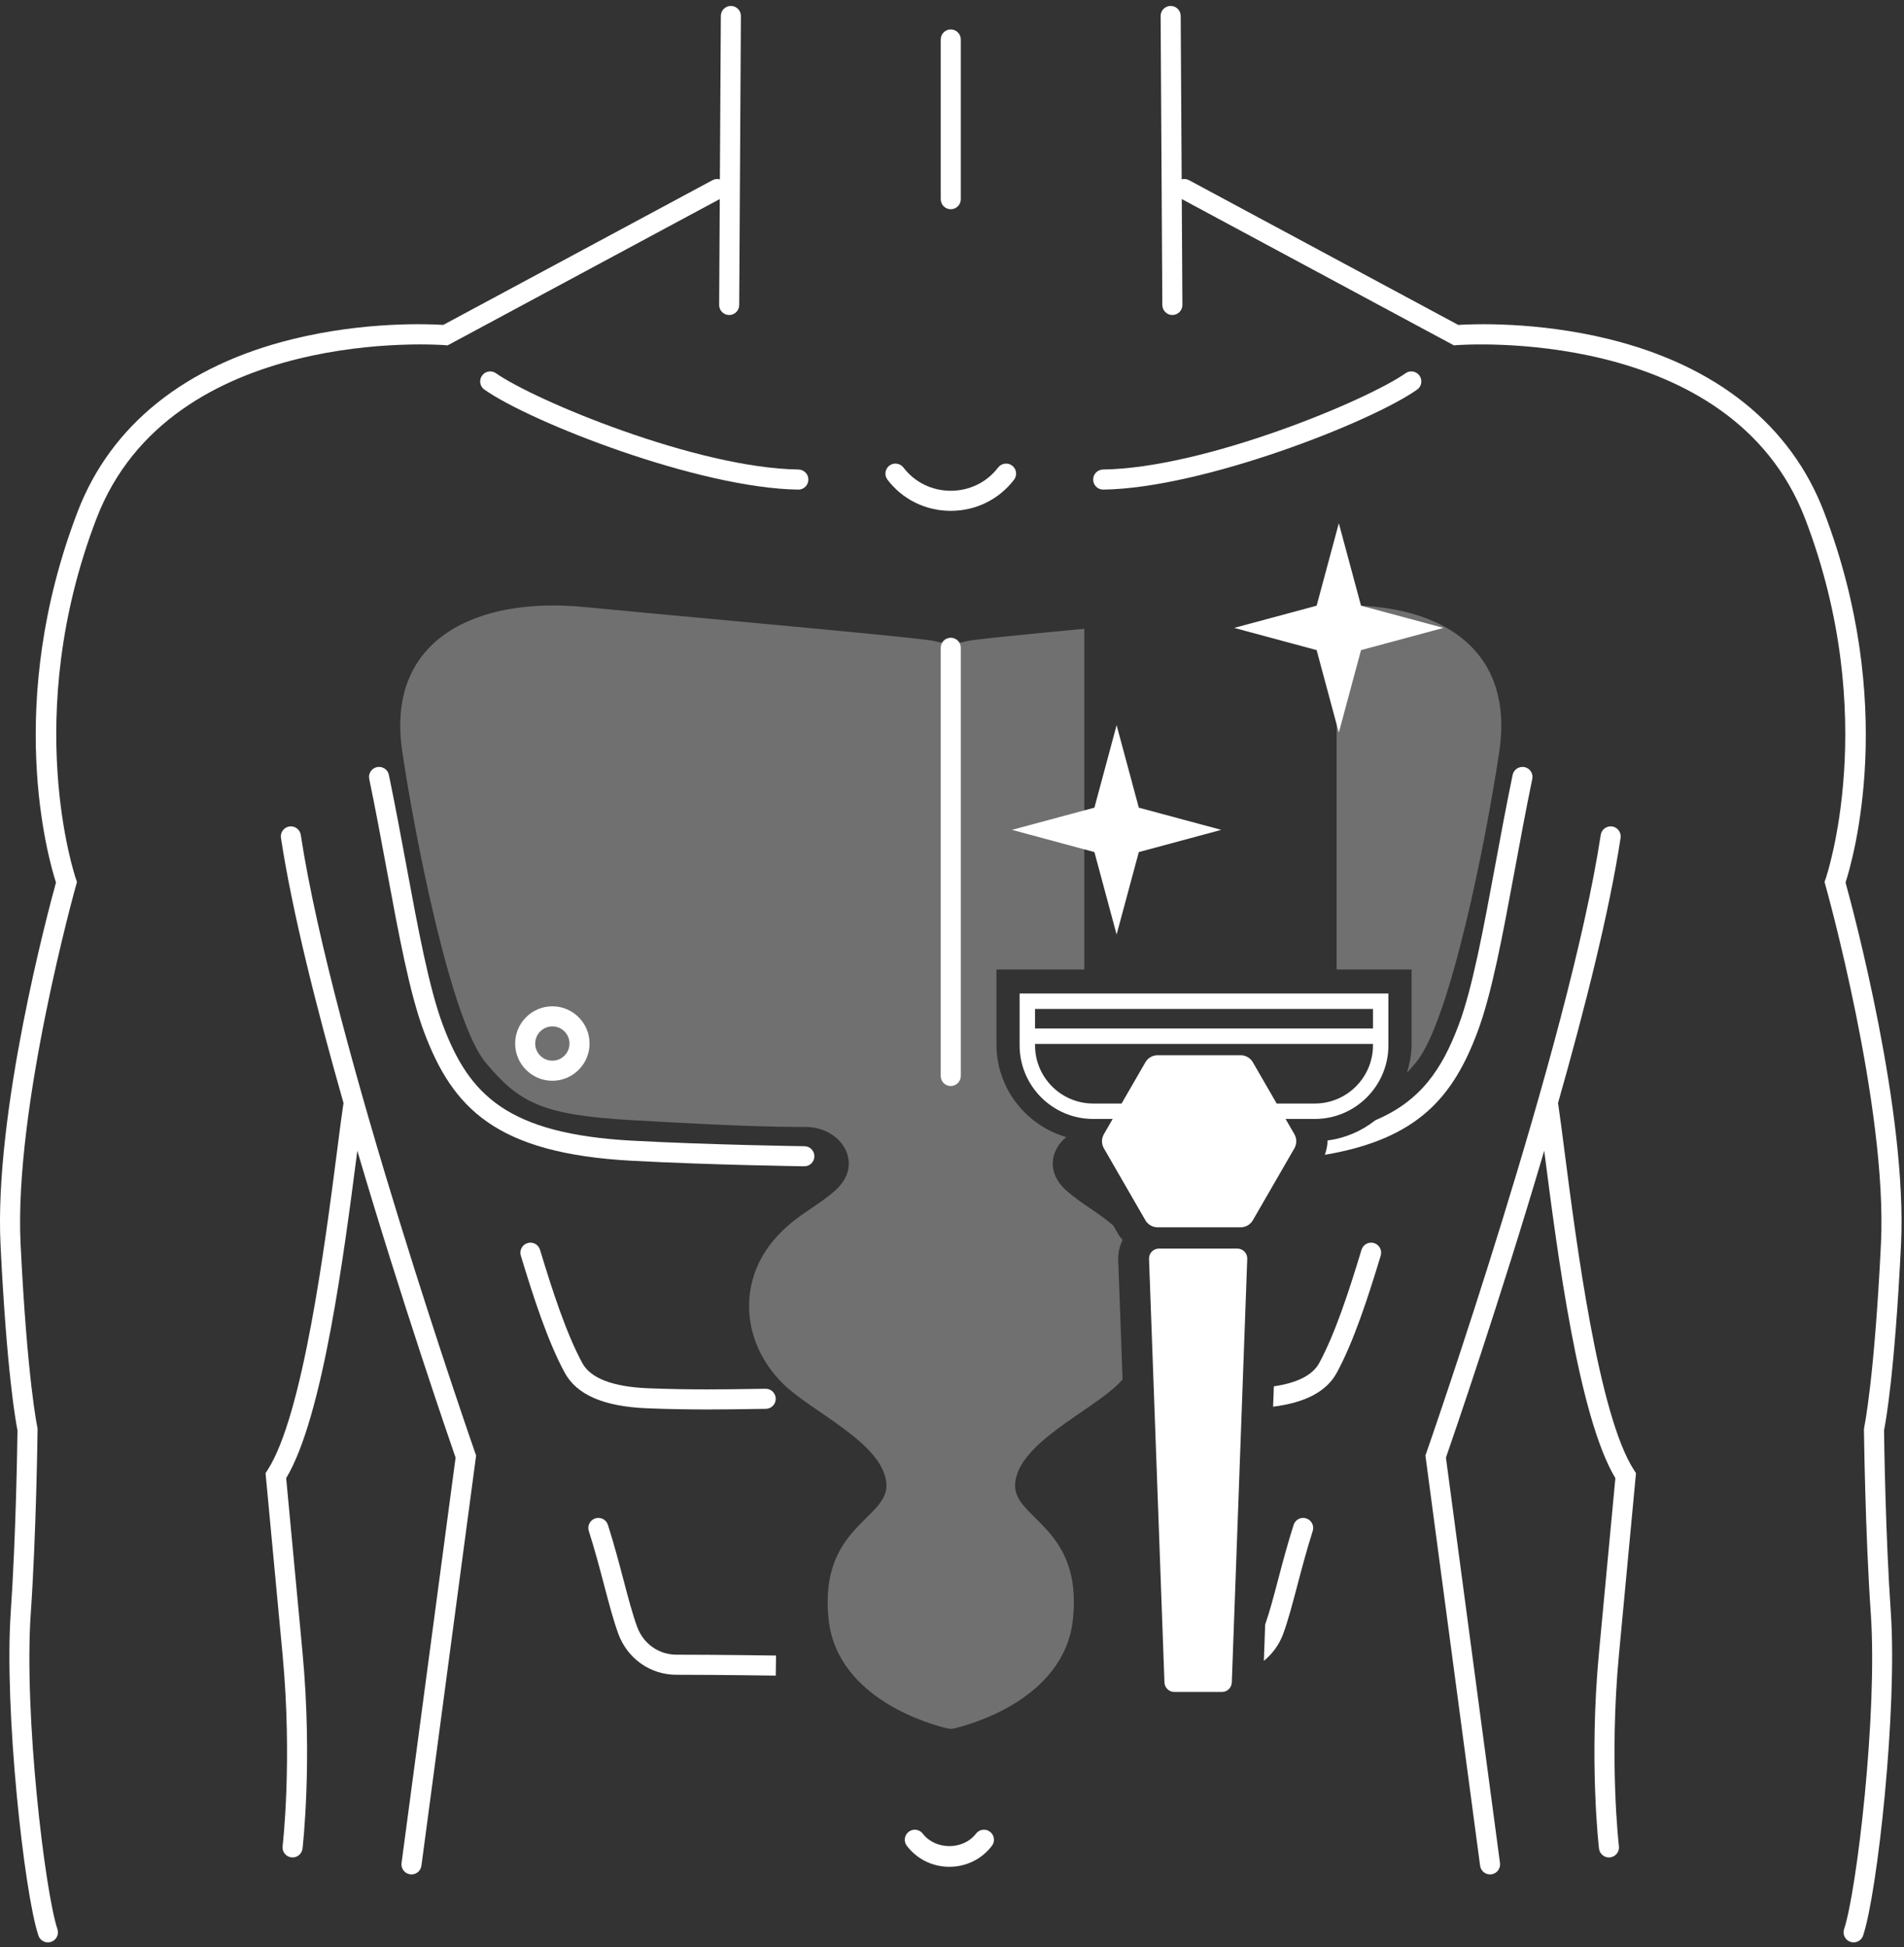 <?xml version="1.0" encoding="UTF-8"?>
<svg width="401px" height="410px" viewBox="0 0 401 410" version="1.1" xmlns="http://www.w3.org/2000/svg" xmlns:xlink="http://www.w3.org/1999/xlink">
    <rect x="0" y="0" width="401" height="410" fill="#333333" stroke="none"/>
    <title>80344E98-96DD-4389-B9B5-488A9225FB2C</title>
    <g id="Design-" stroke="none" stroke-width="1" fill="none" fill-rule="evenodd">
        <g id="v2.Summary/8" transform="translate(-518, -348)" fill="#FFFFFF">
            <g id="Icon" transform="translate(518, 348)">
                <polygon id="Fill-1" points="235.167 152.702 239.844 170.07 257.209 174.744 239.844 179.424 235.167 196.785 230.494 179.424 213.126 174.744 230.494 170.07"></polygon>
                <polygon id="Fill-2" points="281.969 110.176 286.645 127.544 304.013 132.218 286.645 136.895 281.969 154.259 277.295 136.895 259.927 132.218 277.295 127.544"></polygon>
                <g id="Group-47" transform="translate(0, 0.511)">
                    <path d="M84.714,157.718 C81.136,133.567 100.993,125.159 122.999,127.304 C130.046,127.993 142.791,129.162 155.73,130.362 L158.643,130.632 L158.643,130.632 L160.581,130.812 C178.321,132.463 195.13,134.068 196.703,134.461 C199.566,135.176 200.911,135.176 203.775,134.461 C205,134.155 215.442,133.115 228.364,131.893 L228.364,131.893 L228.364,203.637 L209.865,203.637 L209.865,219.429 C209.865,228.685 216.095,236.462 224.568,238.932 C221.224,241.643 220.324,246.42 224.617,250.21 C227.841,253.057 231.201,254.717 234.474,257.551 L234.474,257.551 L235.602,259.505 C235.829,259.904 236.151,260.229 236.431,260.584 C235.852,261.773 235.498,263.102 235.498,264.552 L235.498,264.552 L236.424,289.944 C236.158,290.237 235.904,290.536 235.618,290.818 C229.716,296.724 214.399,303.347 213.794,311.93 C213.271,319.357 228.104,320.874 225.959,340.55 C224.12,357.424 203.934,362.754 200.911,363.449 C200.489,363.55 199.988,363.55 199.566,363.449 C196.547,362.754 176.361,357.424 174.521,340.55 C172.376,320.874 187.209,319.357 186.686,311.93 C186.082,303.347 170.764,296.724 164.862,290.818 C156.273,282.232 155.678,270.304 161.999,261.838 C164.682,258.242 167.494,256.224 170.3,254.315 L171.101,253.772 C172.703,252.685 174.299,251.589 175.864,250.21 C182.227,244.594 177.203,236.794 169.692,236.794 L169.692,236.794 L168.577,236.793 C168.527,236.793 168.477,236.793 168.426,236.793 L168.117,236.792 C163.451,236.776 154.987,236.636 133.016,235.36 C114.224,234.268 109.401,231.782 102.245,223.196 C95.091,214.609 87.454,176.207 84.714,157.718 Z M281.499,127.032 C301.834,126.252 319.124,135.05 315.767,157.715 C313.027,176.208 305.393,214.607 298.233,223.196 C297.577,223.983 296.94,224.708 296.313,225.397 C296.898,223.495 297.288,221.51 297.288,219.42 L297.288,219.42 L297.288,203.635 L281.499,203.635 Z" id="Combined-Shape" opacity="0.3"></path>
                    <path d="M93.64,72.163 L94.264,72.218 L151.591,41.402 L151.461,63.697 C151.454,64.864 152.393,65.813 153.56,65.822 L153.57,65.822 C154.733,65.822 155.676,64.883 155.682,63.72 L156.04,2.867 C156.046,1.697 155.107,0.748 153.94,0.738 L153.927,0.738 C152.767,0.738 151.821,1.68 151.815,2.841 L151.613,37.261 C151.113,37.125 150.56,37.161 150.066,37.427 L93.357,67.906 C90.286,67.714 76.925,67.152 61.741,70.87 C39.033,76.424 23.339,88.998 16.352,107.231 C0.839,147.693 10.147,180.232 11.789,185.325 C10.157,191.243 -1.247,233.737 0.111,261.58 C1.428,288.577 3.335,298.961 3.683,300.684 C3.654,303.043 3.365,322.988 2.263,338.975 C0.856,359.353 5.042,397.907 8.09,407.056 C8.386,407.937 9.208,408.499 10.092,408.499 C10.313,408.499 10.541,408.467 10.762,408.389 C11.87,408.021 12.465,406.825 12.097,405.717 C9.455,397.797 5.012,360.493 6.478,339.268 C7.651,322.212 7.911,300.716 7.911,300.505 L7.915,300.261 L7.863,300.021 C7.843,299.926 5.734,290.076 4.333,261.378 C2.936,232.723 15.903,186.306 16.033,185.845 L16.212,185.195 L15.991,184.568 C15.874,184.23 4.333,150.384 20.297,108.742 C35.985,67.805 93.061,72.124 93.64,72.163" id="Fill-7"></path>
                    <path d="M63.347,175.29 C63.172,174.137 62.093,173.353 60.942,173.519 C59.789,173.695 58.996,174.774 59.171,175.924 C61.514,191.336 66.646,211.72 72.36,231.808 C72.353,231.844 72.327,231.873 72.321,231.915 C71.957,234.327 71.518,237.729 70.998,241.789 C68.486,261.282 63.809,297.572 56.327,309.077 L55.928,309.694 L59.512,347.904 C61.612,370.29 59.542,388.071 59.519,388.247 C59.379,389.407 60.208,390.457 61.365,390.596 C61.449,390.606 61.534,390.613 61.618,390.613 C62.671,390.613 63.585,389.823 63.715,388.75 C63.734,388.568 65.863,370.368 63.718,347.511 L60.27,310.744 C68.027,297.884 72.496,263.193 75.187,242.328 C75.21,242.143 75.229,241.98 75.255,241.798 C84.625,273.596 94.547,302.378 95.951,306.425 L84.567,391.796 C84.414,392.953 85.226,394.015 86.383,394.171 C86.478,394.184 86.572,394.191 86.666,394.191 C87.709,394.191 88.613,393.414 88.756,392.355 L100.274,305.983 L100.105,305.505 C99.806,304.65 70.039,219.308 63.347,175.29" id="Fill-10"></path>
                    <path d="M169.431,240.849 C169.236,240.849 149.694,240.572 133.288,239.692 C106.797,238.268 98.782,230.02 93.261,215.297 C90.375,207.598 88.054,195.089 85.6,181.848 C84.45,175.641 83.244,169.147 81.902,162.654 C81.665,161.516 80.547,160.785 79.406,161.016 C78.262,161.253 77.527,162.371 77.765,163.512 C79.104,169.973 80.3,176.437 81.447,182.619 C84.044,196.632 86.286,208.732 89.305,216.782 C95.311,232.795 104.398,242.37 133.063,243.91 C149.551,244.798 169.177,245.074 169.372,245.077 L169.402,245.077 C170.555,245.077 171.498,244.151 171.514,242.99 C171.53,241.824 170.598,240.865 169.431,240.849" id="Fill-12"></path>
                    <path d="M101.513,78.593 C100.84,79.549 101.071,80.865 102.026,81.534 C111.76,88.389 147.162,102.295 168.109,102.585 L168.138,102.585 C169.292,102.585 170.234,101.658 170.25,100.498 C170.267,99.335 169.334,98.376 168.167,98.356 C146.759,98.064 112.566,83.79 104.457,78.083 C103.499,77.41 102.186,77.638 101.513,78.593" id="Fill-14"></path>
                    <path d="M149.107,296.283 C152.747,296.283 155.864,296.231 158.204,296.192 C159.517,296.169 160.557,296.153 161.262,296.153 C162.429,296.153 163.375,295.207 163.375,294.041 C163.375,292.871 162.429,291.925 161.262,291.925 C160.541,291.925 159.478,291.944 158.133,291.967 C153.397,292.042 145.471,292.178 136.497,291.818 C129.045,291.512 124.378,289.721 122.633,286.497 C119.272,280.29 116.367,271.372 113.731,262.655 C113.393,261.544 112.223,260.897 111.095,261.248 C109.981,261.583 109.35,262.766 109.688,263.881 C112.389,272.805 115.379,281.97 118.918,288.509 C121.456,293.202 127.15,295.666 136.325,296.039 C140.966,296.225 145.318,296.283 149.107,296.283" id="Fill-16"></path>
                    <path d="M134.173,342.015 C133.201,339.334 132.333,336.041 131.329,332.232 C130.4,328.706 129.35,324.712 128.034,320.591 C127.68,319.479 126.49,318.855 125.379,319.219 C124.267,319.577 123.653,320.763 124.01,321.875 C125.291,325.895 126.328,329.834 127.244,333.308 C128.274,337.214 129.161,340.594 130.198,343.454 C132.113,348.736 136.932,352.148 142.48,352.148 C151.171,352.148 163.374,352.327 163.381,352.327 L163.439,348.099 C163.439,348.099 151.196,347.92 142.48,347.92 C138.733,347.92 135.473,345.603 134.173,342.015" id="Fill-18"></path>
                    <path d="M119.942,219.229 C119.942,221.221 118.32,222.84 116.331,222.84 C114.339,222.84 112.717,221.221 112.717,219.229 C112.717,217.237 114.339,215.618 116.331,215.618 C118.32,215.618 119.942,217.237 119.942,219.229 M108.495,219.229 C108.495,223.551 112.008,227.068 116.331,227.068 C120.65,227.068 124.167,223.551 124.167,219.229 C124.167,214.906 120.65,211.39 116.331,211.39 C112.008,211.39 108.495,214.906 108.495,219.229" id="Fill-20"></path>
                    <path d="M388.689,185.326 C390.33,180.233 399.641,147.694 384.129,107.232 C377.138,88.996 361.444,76.422 338.739,70.868 C323.549,67.156 310.182,67.715 307.12,67.907 L250.414,37.428 C249.92,37.162 249.371,37.123 248.87,37.256 L248.666,2.842 C248.656,1.678 247.713,0.739 246.553,0.739 L246.54,0.739 C245.37,0.749 244.431,1.698 244.437,2.865 L244.798,63.721 C244.808,64.881 245.75,65.82 246.911,65.82 L246.924,65.82 C248.09,65.814 249.03,64.865 249.023,63.695 L248.893,41.406 L306.213,72.216 L306.837,72.164 C307.409,72.129 364.492,67.8 380.187,108.743 C396.147,150.385 384.607,184.231 384.486,184.569 L384.265,185.199 L384.444,185.843 C384.577,186.308 397.548,232.711 396.147,261.376 C394.747,290.074 392.641,299.928 392.618,300.022 L392.566,300.503 C392.569,300.717 392.826,322.21 394.006,339.266 C395.468,360.488 391.025,397.795 388.383,405.718 C388.013,406.823 388.614,408.019 389.716,408.39 C389.94,408.465 390.164,408.5 390.385,408.5 C391.272,408.5 392.095,407.938 392.39,407.057 C395.439,397.909 399.625,359.351 398.221,338.973 C397.116,322.986 396.827,303.044 396.794,300.685 C397.145,298.962 399.05,288.579 400.369,261.581 C401.728,233.738 390.32,191.241 388.689,185.326" id="Fill-22"></path>
                    <path d="M329.481,241.763 C328.961,237.713 328.522,234.32 328.161,231.915 C328.155,231.873 328.129,231.844 328.122,231.805 C333.836,211.717 338.968,191.333 341.311,175.924 C341.483,174.774 340.69,173.695 339.54,173.519 C338.379,173.36 337.307,174.134 337.131,175.291 C330.443,219.309 300.673,304.65 300.374,305.505 L300.205,305.983 L311.723,392.355 C311.866,393.418 312.773,394.188 313.816,394.188 C313.907,394.188 314.001,394.181 314.099,394.172 C315.252,394.016 316.065,392.953 315.912,391.796 L304.527,306.425 C305.935,302.375 315.857,273.597 325.227,241.799 C325.246,241.971 325.269,242.127 325.292,242.302 C327.979,263.177 332.451,297.877 340.212,310.744 L336.758,347.511 C334.616,370.369 336.741,388.569 336.764,388.751 C336.894,389.823 337.807,390.613 338.86,390.613 C338.945,390.613 339.029,390.606 339.114,390.597 C340.271,390.457 341.1,389.407 340.96,388.247 C340.937,388.071 338.87,370.291 340.966,347.905 L344.554,309.694 L344.155,309.077 C336.67,297.565 331.993,261.266 329.481,241.763" id="Fill-25"></path>
                    <path d="M279.033,242.655 C298.702,239.324 306.073,230.389 311.175,216.782 C314.191,208.731 316.437,196.638 319.034,182.627 C320.178,176.446 321.374,169.978 322.713,163.511 C322.95,162.37 322.216,161.252 321.075,161.015 C319.928,160.797 318.81,161.512 318.576,162.656 C317.233,169.153 316.028,175.646 314.877,181.86 C312.423,195.094 310.109,207.6 307.22,215.296 C303.723,224.621 299.209,231.342 289.654,235.381 C286.813,237.637 283.365,239.155 279.595,239.636 C279.592,240.663 279.368,241.67 279.033,242.655" id="Fill-27"></path>
                    <path d="M232.343,102.584 L232.372,102.584 C253.322,102.295 288.724,88.388 298.454,81.534 C299.41,80.865 299.637,79.545 298.965,78.593 C298.295,77.644 296.979,77.407 296.023,78.083 C287.915,83.79 253.725,98.064 232.314,98.356 C231.147,98.376 230.214,99.334 230.23,100.498 C230.243,101.658 231.189,102.584 232.343,102.584" id="Fill-29"></path>
                    <path d="M289.383,261.247 C288.271,260.903 287.088,261.543 286.747,262.658 C284.108,271.374 281.202,280.295 277.842,286.5 C276.464,289.044 273.24,290.682 268.287,291.414 L268.128,295.697 C274.982,294.833 279.415,292.476 281.56,288.511 C285.099,281.976 288.089,272.814 290.793,263.883 C291.131,262.765 290.501,261.585 289.383,261.247" id="Fill-31"></path>
                    <path d="M270.283,343.455 C271.319,340.589 272.21,337.212 273.24,333.302 C274.153,329.828 275.193,325.889 276.471,321.872 C276.828,320.764 276.211,319.574 275.099,319.22 C273.994,318.856 272.798,319.48 272.447,320.592 C271.134,324.706 270.081,328.704 269.152,332.227 C268.203,335.837 267.371,338.961 266.457,341.567 L266.181,349.218 C267.985,347.745 269.431,345.802 270.283,343.455" id="Fill-33"></path>
                    <path d="M200.239,43.548 C201.406,43.548 202.352,42.602 202.352,41.435 L202.352,7.801 C202.352,6.634 201.406,5.689 200.239,5.689 C199.073,5.689 198.127,6.634 198.127,7.801 L198.127,41.435 C198.127,42.602 199.073,43.548 200.239,43.548" id="Fill-35"></path>
                    <path d="M213.57,100.499 C214.278,99.573 214.099,98.247 213.173,97.538 C212.247,96.833 210.924,97.012 210.212,97.935 C207.837,101.045 204.203,102.829 200.238,102.829 C196.276,102.829 192.643,101.045 190.27,97.935 C189.562,97.012 188.239,96.833 187.306,97.538 C186.38,98.247 186.205,99.573 186.91,100.499 C190.088,104.666 194.95,107.058 200.238,107.058 C205.529,107.058 210.388,104.666 213.57,100.499" id="Fill-37"></path>
                    <path d="M205.549,385.607 C202.884,389.098 197.011,389.101 194.346,385.604 C193.635,384.681 192.312,384.496 191.386,385.208 C190.456,385.916 190.281,387.239 190.989,388.168 C193.124,390.97 196.394,392.582 199.946,392.582 C203.505,392.582 206.771,390.97 208.906,388.165 C209.615,387.239 209.436,385.913 208.507,385.208 C207.587,384.502 206.261,384.678 205.549,385.607" id="Fill-39"></path>
                    <path d="M198.126,135.894 L198.126,226.058 C198.126,227.228 199.071,228.174 200.238,228.174 C201.408,228.174 202.354,227.228 202.354,226.058 L202.354,135.894 C202.354,134.727 201.408,133.781 200.238,133.781 C199.071,133.781 198.126,134.727 198.126,135.894" id="Fill-41"></path>
                    <path d="M260.59,262.406 C261.744,262.406 262.683,263.342 262.683,264.502 L262.683,264.502 L259.433,353.679 C259.433,354.832 258.494,355.772 257.34,355.772 L257.34,355.772 L247.336,355.772 C246.179,355.772 245.243,354.832 245.243,353.679 L245.243,353.679 L241.993,264.502 C241.993,263.342 242.929,262.406 244.086,262.406 L244.086,262.406 Z M292.412,208.695 L292.412,219.605 C292.412,228.152 285.457,235.111 276.903,235.111 L276.903,235.111 L270.754,235.111 L272.61,238.318 C273.14,239.241 273.14,240.372 272.61,241.292 L272.61,241.292 L263.864,256.437 C263.334,257.357 262.353,257.926 261.29,257.926 L261.29,257.926 L243.805,257.926 C242.743,257.926 241.761,257.357 241.228,256.437 L241.228,256.437 L232.489,241.292 C231.956,240.372 231.956,239.241 232.489,238.318 L232.489,238.318 L234.341,235.111 L230.24,235.111 C221.692,235.111 214.74,228.156 214.74,219.611 L214.74,219.611 L214.74,208.695 L292.412,208.695 Z M289.162,219.309 L217.99,219.309 L217.99,219.611 C217.99,226.368 223.483,231.861 230.24,231.861 L230.24,231.861 L236.216,231.861 L241.228,223.177 C241.761,222.257 242.743,221.691 243.805,221.691 L243.805,221.691 L261.29,221.691 C262.353,221.691 263.334,222.257 263.864,223.177 L263.864,223.177 L268.879,231.861 L276.903,231.861 C283.663,231.861 289.162,226.362 289.162,219.605 L289.162,219.605 L289.162,219.309 Z M289.162,211.945 L217.99,211.945 L217.99,216.059 L289.162,216.059 L289.162,211.945 Z" id="Combined-Shape"></path>
                </g>
            </g>
        </g>
    </g>
</svg>